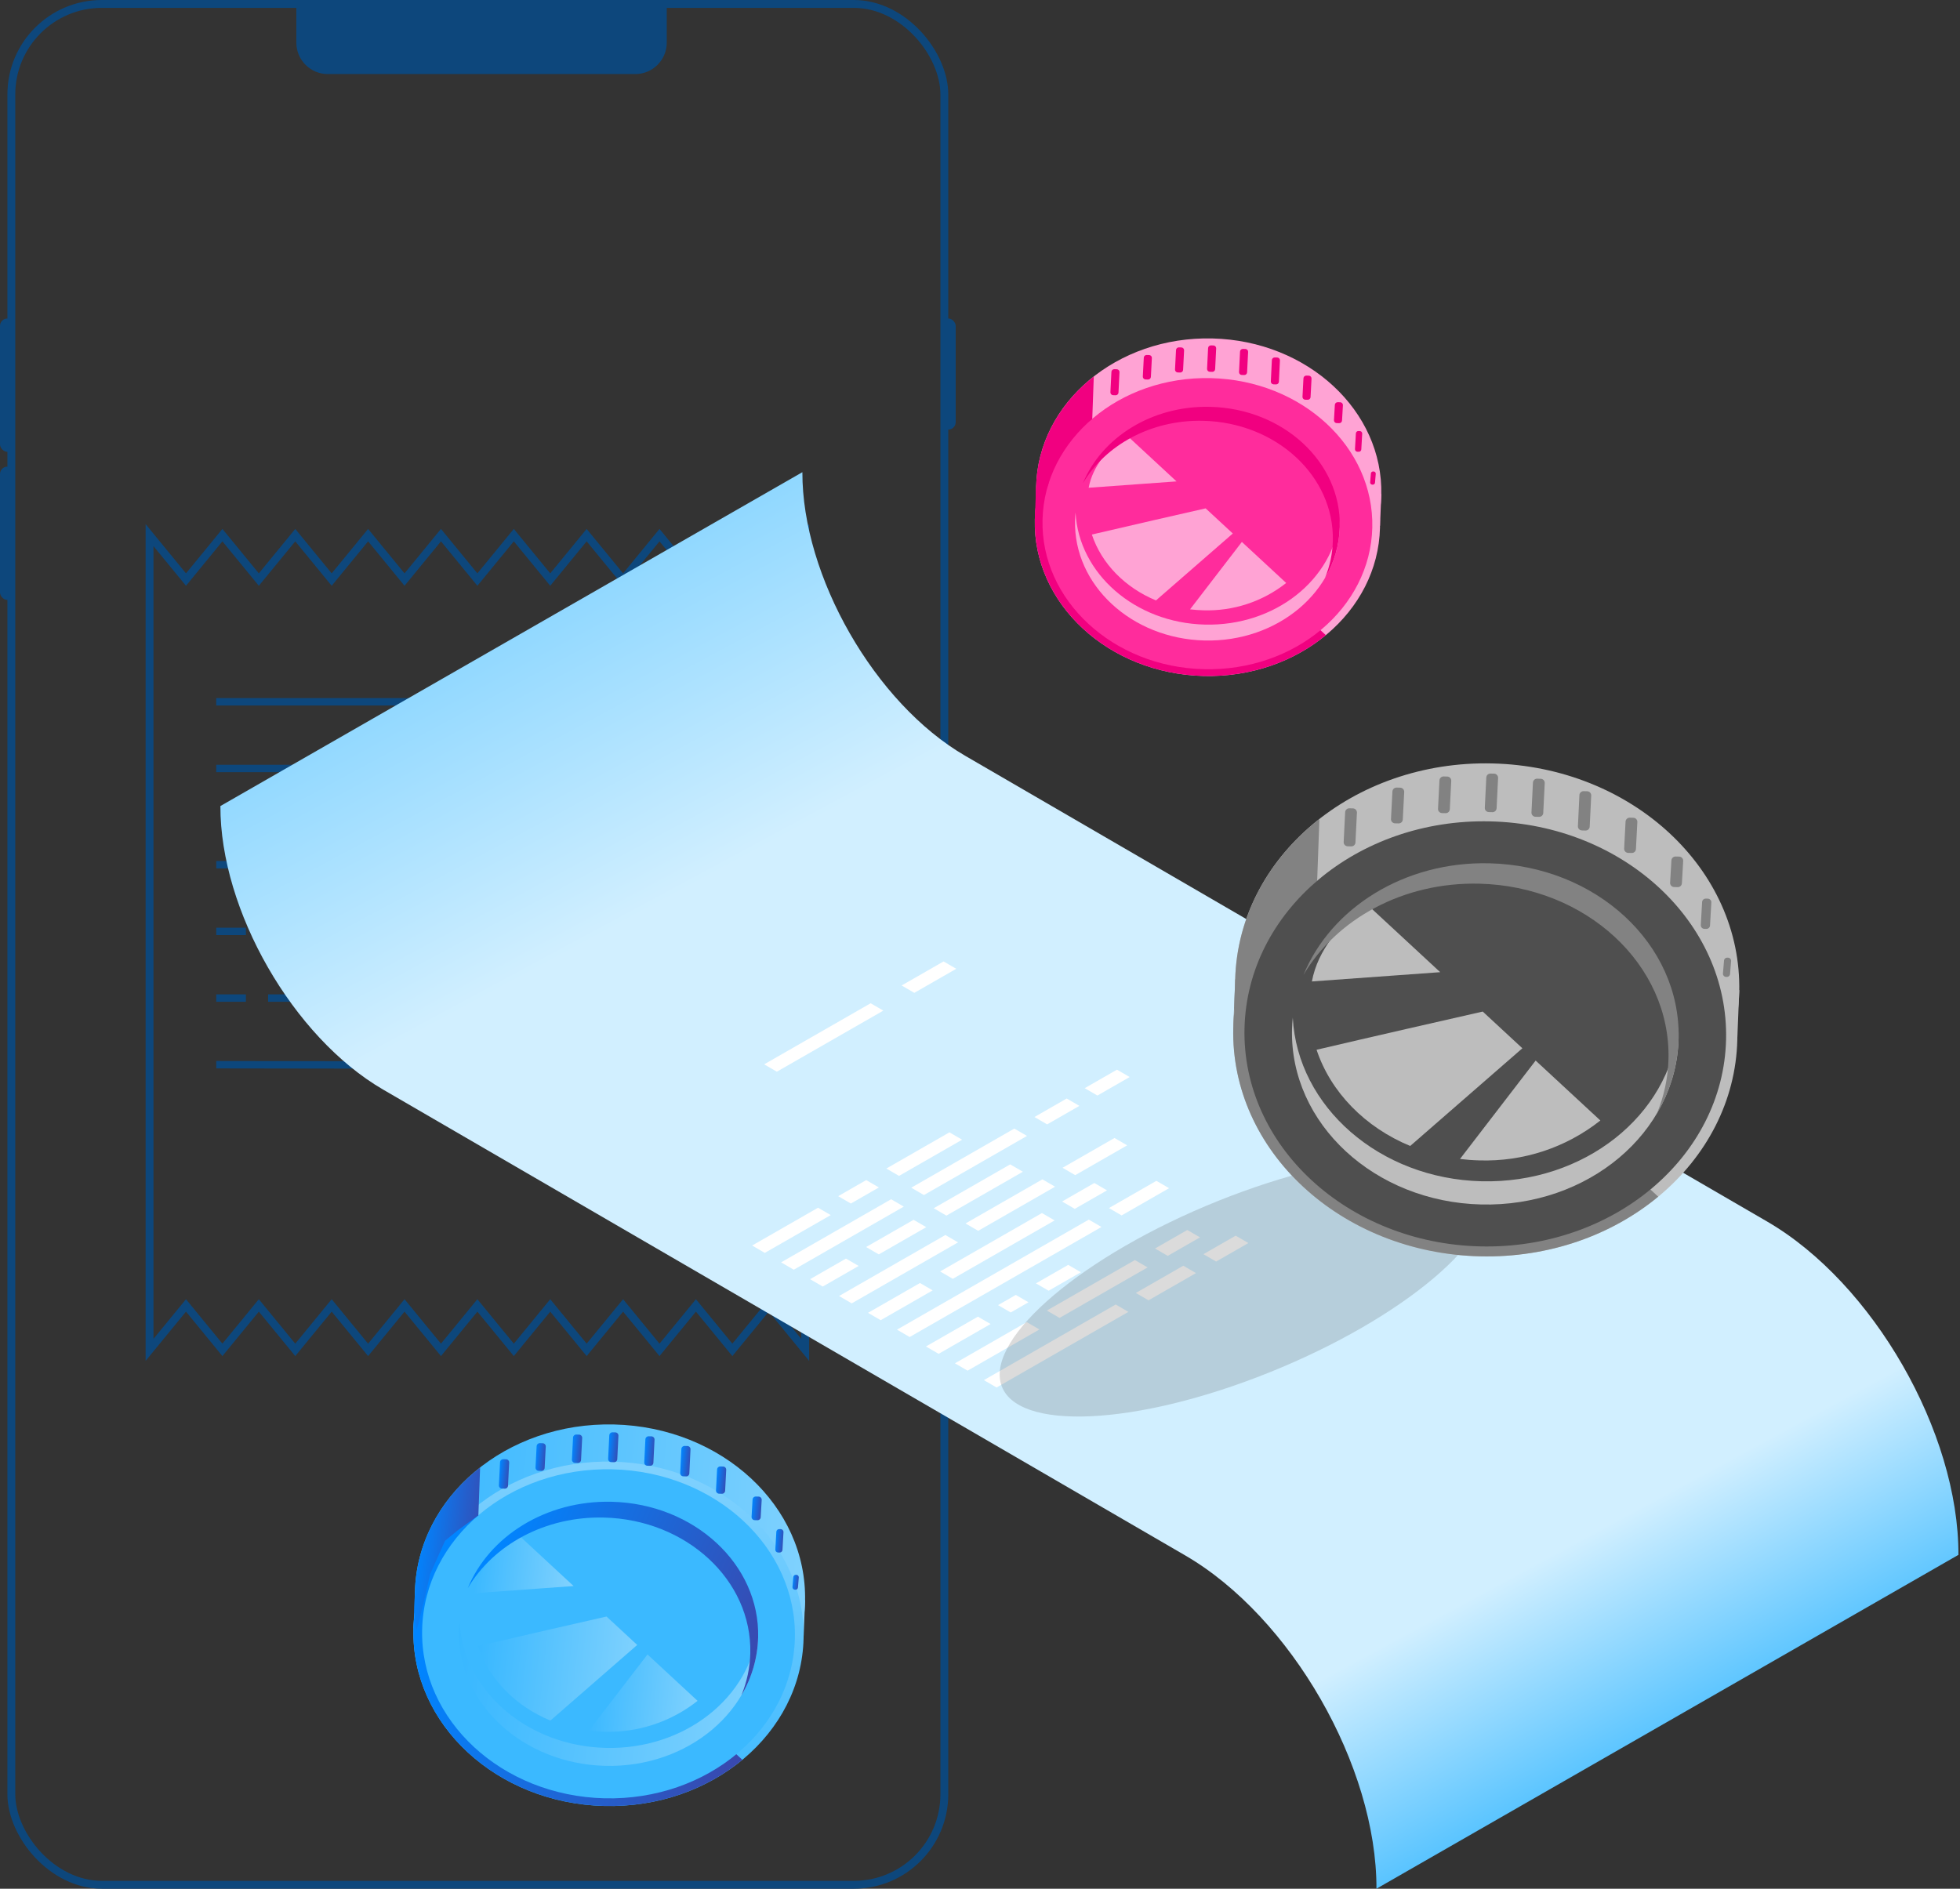<svg width="249" height="240" viewBox="0 0 249 240" fill="none" xmlns="http://www.w3.org/2000/svg">
<rect x="0" y="0" width="249" height="240" fill="#333333" stroke="none"/>
<rect x="1.441" y="0.5" width="118.529" height="239" rx="11.5" stroke="#0D477C"/>
<path d="M37.647 0H84.706V5.412C84.706 7.621 82.915 9.412 80.706 9.412H41.647C39.438 9.412 37.647 7.621 37.647 5.412V0Z" fill="#0D477C"/>
<rect y="59.294" width="1.882" height="16.941" rx="0.941" fill="#0D477C"/>
<rect y="40.471" width="1.882" height="16.941" rx="0.941" fill="#0D477C"/>
<rect x="119.529" y="40.471" width="1.882" height="14.118" rx="0.941" fill="#0D477C"/>
<rect x="72.471" y="3.764" width="1.882" height="1.882" rx="0.941" fill="#0D477C"/>
<rect x="48" y="3.765" width="22.588" height="1.882" rx="0.941" fill="#0D477C"/>
<rect x="27.467" y="88.708" width="28.235" height="0.941" fill="#0D477C"/>
<rect x="27.467" y="97.18" width="15.059" height="0.941" fill="#0D477C"/>
<rect x="78.292" y="149.03" width="15.059" height="0.941" fill="#0D477C"/>
<rect x="27.477" y="109.411" width="11.294" height="0.941" fill="#0D477C"/>
<rect x="40.645" y="109.411" width="6.588" height="0.941" fill="#0D477C"/>
<rect x="49.117" y="109.411" width="38.588" height="0.941" fill="#0D477C"/>
<rect x="89.586" y="109.411" width="3.765" height="0.941" fill="#0D477C"/>
<rect x="27.472" y="134.821" width="57.714" height="0.941" transform="rotate(0.086 27.472 134.821)" fill="#0D477C"/>
<rect x="89.591" y="134.831" width="3.765" height="0.941" fill="#0D477C"/>
<rect x="27.472" y="117.883" width="3.765" height="0.941" fill="#0D477C"/>
<rect x="34.059" y="117.883" width="13.177" height="0.941" fill="#0D477C"/>
<rect x="49.117" y="117.883" width="7.529" height="0.941" fill="#0D477C"/>
<rect x="59.469" y="117.883" width="33.882" height="0.941" fill="#0D477C"/>
<rect x="27.472" y="126.354" width="3.765" height="0.941" fill="#0D477C"/>
<rect x="34.059" y="126.354" width="17.882" height="0.941" fill="#0D477C"/>
<path d="M23.628 73.647L19 68V171.529L23.628 165.882L28.255 171.529L32.882 165.882L37.51 171.529L42.137 165.882L46.765 171.529L51.392 165.882L56.02 171.529L60.647 165.882L65.275 171.529L69.902 165.882L74.529 171.529L79.157 165.882L83.784 171.529L88.412 165.882L93.039 171.529L97.667 165.882L102.294 171.529V68L97.667 73.647L93.039 68L88.412 73.647L83.784 68L79.157 73.647L74.529 68L69.902 73.647L65.275 68L60.647 73.647L56.02 68L51.392 73.647L46.765 68L42.137 73.647L37.51 68L32.882 73.647L28.255 68L23.628 73.647Z" stroke="#0D477C"/>
<path d="M28 102.424L101.935 60V60C101.899 73.247 111.156 89.38 122.61 96.033L224.498 155.221C237.962 163.042 248.843 182.005 248.801 197.576L174.867 240C174.908 224.429 164.027 205.466 150.564 197.645L48.676 138.457C37.222 131.803 27.965 115.671 28 102.424Z" fill="url(#paint0_linear)"/>
<g style="mix-blend-mode:overlay">
<path d="M141.74 165.764L124.994 175.373L126.604 176.309L143.351 166.7L141.74 165.764Z" fill="white"/>
<path d="M150.327 160.836L144.298 164.296L145.909 165.232L151.938 161.772L150.327 160.836Z" fill="white"/>
<path d="M156.983 157.017L152.886 159.368L154.497 160.304L158.594 157.953L156.983 157.017Z" fill="white"/>
<path d="M130.438 167.999L121.313 173.235L122.924 174.171L132.049 168.935L130.438 167.999Z" fill="white"/>
<path d="M144.178 160.115L132.996 166.532L134.607 167.467L145.789 161.051L144.178 160.115Z" fill="white"/>
<path d="M150.834 156.296L146.736 158.647L148.348 159.583L152.445 157.232L150.834 156.296Z" fill="white"/>
<path d="M124.235 167.309L117.633 171.097L119.244 172.033L125.846 168.244L124.235 167.309Z" fill="white"/>
<path d="M129.049 164.546L126.792 165.841L128.403 166.777L130.659 165.482L129.049 164.546Z" fill="white"/>
<path d="M135.705 160.727L131.608 163.078L133.219 164.014L137.316 161.663L135.705 160.727Z" fill="white"/>
<path d="M138.321 154.977L113.953 168.96L115.564 169.895L139.932 155.913L138.321 154.977Z" fill="white"/>
<path d="M146.909 150.049L140.879 153.509L142.49 154.445L148.52 150.985L146.909 150.049Z" fill="white"/>
<path d="M116.874 163.033L110.272 166.822L111.884 167.757L118.486 163.969L116.874 163.033Z" fill="white"/>
<path d="M132.368 154.143L119.433 161.565L121.044 162.501L133.979 155.079L132.368 154.143Z" fill="white"/>
<path d="M139.024 150.324L134.927 152.675L136.538 153.611L140.635 151.26L139.024 150.324Z" fill="white"/>
<path d="M120.1 156.933L106.592 164.684L108.203 165.62L121.711 157.869L120.1 156.933Z" fill="white"/>
<path d="M132.427 149.86L122.659 155.465L124.27 156.401L134.038 150.795L132.427 149.86Z" fill="white"/>
<path d="M141.588 144.603L134.986 148.391L136.597 149.327L143.199 145.539L141.588 144.603Z" fill="white"/>
<path d="M107.474 159.928L102.912 162.546L104.523 163.482L109.085 160.864L107.474 159.928Z" fill="white"/>
<path d="M116.062 155L110.032 158.46L111.644 159.396L117.673 155.936L116.062 155Z" fill="white"/>
<path d="M128.335 147.958L118.62 153.532L120.231 154.468L129.946 148.893L128.335 147.958Z" fill="white"/>
<path d="M113.207 152.389L99.232 160.408L100.843 161.344L114.818 153.324L113.207 152.389Z" fill="white"/>
<path d="M128.859 143.408L115.765 150.921L117.376 151.857L130.47 144.343L128.859 143.408Z" fill="white"/>
<path d="M135.515 139.588L131.418 141.939L133.029 142.875L137.126 140.524L135.515 139.588Z" fill="white"/>
<path d="M141.902 135.923L137.805 138.274L139.416 139.21L143.513 136.859L141.902 135.923Z" fill="white"/>
<path d="M103.925 153.465L95.552 158.27L97.162 159.206L105.536 154.401L103.925 153.465Z" fill="white"/>
<path d="M110.043 149.954L106.483 151.997L108.094 152.933L111.654 150.89L110.043 149.954Z" fill="white"/>
<path d="M120.618 143.887L112.602 148.486L114.213 149.422L122.229 144.823L120.618 143.887Z" fill="white"/>
<path d="M110.607 127.484L97.081 135.245L98.692 136.181L112.219 128.42L110.607 127.484Z" fill="white"/>
<path d="M119.871 122.169L114.543 125.226L116.154 126.162L121.482 123.105L119.871 122.169Z" fill="white"/>
</g>
<path opacity="0.2" d="M188.82 151.092C190.648 157.098 178.33 167.523 161.308 174.376C144.287 181.229 129.007 181.915 127.18 175.908C125.352 169.902 137.67 159.477 154.692 152.624C171.713 145.771 186.993 145.085 188.82 151.092Z" fill="#4F4F4F"/>
<path d="M52.525 207.015L52.712 202.293L53.81 199.527L54.507 201.816L52.525 207.015Z" fill="url(#paint1_linear)"/>
<path d="M102.095 207.917L102.28 203.282C102.28 203.282 98.361 207.193 98.359 207.288C98.356 207.384 102.095 207.917 102.095 207.917Z" fill="url(#paint2_linear)"/>
<path d="M76.969 221.662C63.282 221.334 52.422 214.376 52.711 202.293C53 190.21 64.33 180.68 78.017 181.008C91.704 181.336 102.565 191.397 102.275 203.48C101.986 215.563 90.656 221.99 76.969 221.662Z" fill="url(#paint3_linear)"/>
<path d="M102.088 208.203C102.378 196.12 91.517 186.059 77.831 185.731C64.144 185.403 52.814 194.932 52.524 207.015C52.235 219.098 63.095 229.159 76.782 229.487C90.469 229.815 101.799 220.286 102.088 208.203Z" fill="url(#paint4_linear)"/>
<path d="M60.009 191.846C55.514 195.689 52.666 201.039 52.523 207.015C52.234 219.098 63.095 229.159 76.781 229.487C83.552 229.649 89.743 227.397 94.309 223.619L60.009 191.846Z" fill="url(#paint5_linear)"/>
<path d="M100.982 208.176C101.258 196.632 90.882 187.02 77.806 186.707C64.73 186.394 53.905 195.498 53.629 207.042C53.352 218.586 63.729 228.198 76.805 228.511C89.881 228.824 100.706 219.72 100.982 208.176Z" fill="#3BB9FF"/>
<path d="M96.313 208.064C96.535 198.797 88.206 191.08 77.708 190.829C67.211 190.578 58.521 197.886 58.299 207.153C58.077 216.421 66.407 224.137 76.904 224.389C87.402 224.64 96.091 217.331 96.313 208.064Z" fill="#3BB9FF"/>
<path d="M96.313 208.064C96.323 207.68 96.312 207.3 96.292 206.921C95.417 215.64 87.021 222.347 76.959 222.106C66.897 221.865 58.831 214.763 58.375 206.013C58.337 206.39 58.308 206.77 58.299 207.154C58.077 216.421 66.407 224.137 76.904 224.388C87.402 224.64 96.091 217.331 96.313 208.064Z" fill="url(#paint6_linear)"/>
<path d="M80.953 209.024L77.054 205.412C73.3 206.264 66.303 207.858 60.714 209.171C62.104 213.353 65.492 216.802 69.921 218.634L80.953 209.024Z" fill="url(#paint7_linear)"/>
<path d="M74.817 219.912C75.437 219.988 76.067 220.037 76.706 220.052C81.017 220.195 85.239 218.804 88.62 216.127L82.257 210.232L74.817 219.912Z" fill="url(#paint8_linear)"/>
<path d="M72.872 201.539L65.528 194.736C63.058 196.894 60.85 199.272 60.254 202.451L72.872 201.539Z" fill="url(#paint9_linear)"/>
<path d="M76.714 192.836C87.211 193.087 95.541 200.804 95.319 210.071C95.274 211.906 94.891 213.718 94.191 215.415C95.517 213.187 96.248 210.656 96.314 208.064C96.535 198.797 88.206 191.081 77.708 190.83C69.338 190.629 62.123 195.237 59.427 201.81C62.657 196.327 69.224 192.657 76.714 192.836Z" fill="url(#paint10_linear)"/>
<path d="M52.712 202.293C52.669 204.091 52.501 205.392 52.924 207.074C53.47 205.303 54.654 200 54.654 200L56.541 195.786L58.113 194.491L60.773 192.552L60.993 186.474C56.041 190.352 52.863 195.971 52.712 202.293Z" fill="url(#paint11_linear)"/>
<path d="M100.675 201.673L100.779 200.428C100.779 200.344 100.811 200.264 100.869 200.205C100.928 200.146 101.007 200.112 101.09 200.112L101.184 200.114C101.267 200.118 101.344 200.156 101.4 200.218C101.455 200.28 101.484 200.361 101.479 200.444L101.375 201.69C101.376 201.773 101.343 201.853 101.285 201.912C101.227 201.971 101.147 202.005 101.064 202.006L100.971 202.003C100.888 201.999 100.81 201.961 100.754 201.899C100.699 201.837 100.67 201.756 100.675 201.673Z" fill="url(#paint12_linear)"/>
<path d="M98.498 196.901L98.626 194.663C98.625 194.568 98.662 194.477 98.728 194.409C98.795 194.342 98.885 194.304 98.98 194.303L99.197 194.308C99.292 194.313 99.38 194.356 99.443 194.427C99.507 194.497 99.539 194.59 99.534 194.684L99.406 196.923C99.407 197.018 99.37 197.109 99.303 197.176C99.237 197.244 99.146 197.282 99.052 197.283L98.834 197.278C98.74 197.272 98.651 197.23 98.588 197.159C98.525 197.088 98.493 196.996 98.498 196.901Z" fill="url(#paint13_linear)"/>
<path d="M95.48 192.74L95.606 190.57C95.605 190.463 95.647 190.36 95.722 190.284C95.797 190.207 95.9 190.164 96.007 190.163L96.386 190.172C96.493 190.178 96.593 190.226 96.664 190.306C96.736 190.386 96.772 190.491 96.766 190.598L96.64 192.768C96.641 192.875 96.599 192.978 96.524 193.054C96.449 193.13 96.347 193.174 96.24 193.175L95.86 193.166C95.754 193.16 95.653 193.111 95.582 193.032C95.511 192.952 95.474 192.847 95.48 192.74Z" fill="url(#paint14_linear)"/>
<path d="M90.96 189.38L91.098 186.75C91.097 186.643 91.139 186.54 91.214 186.464C91.289 186.387 91.391 186.344 91.498 186.343L91.877 186.352C91.984 186.358 92.084 186.406 92.156 186.486C92.227 186.566 92.264 186.671 92.258 186.778L92.121 189.408C92.121 189.515 92.08 189.618 92.004 189.694C91.929 189.77 91.827 189.814 91.72 189.815L91.341 189.805C91.234 189.799 91.134 189.751 91.063 189.671C90.991 189.592 90.954 189.487 90.96 189.38Z" fill="url(#paint15_linear)"/>
<path d="M86.414 187.173L86.56 184.143C86.56 184.036 86.602 183.933 86.677 183.857C86.752 183.781 86.854 183.737 86.961 183.736L87.34 183.745C87.447 183.751 87.547 183.8 87.618 183.879C87.69 183.959 87.727 184.064 87.721 184.171L87.574 187.201C87.575 187.308 87.533 187.411 87.458 187.487C87.383 187.564 87.281 187.607 87.174 187.608L86.794 187.599C86.687 187.593 86.587 187.545 86.516 187.465C86.445 187.385 86.408 187.28 86.414 187.173Z" fill="url(#paint16_linear)"/>
<path d="M81.846 185.827L81.99 182.915C81.99 182.808 82.031 182.705 82.106 182.629C82.182 182.552 82.284 182.509 82.391 182.508L82.77 182.517C82.877 182.523 82.977 182.571 83.049 182.651C83.12 182.731 83.157 182.836 83.151 182.943L83.007 185.855C83.007 185.962 82.966 186.065 82.891 186.141C82.816 186.217 82.713 186.26 82.606 186.261L82.227 186.252C82.12 186.246 82.02 186.198 81.949 186.118C81.877 186.038 81.841 185.934 81.846 185.827Z" fill="url(#paint17_linear)"/>
<path d="M77.258 185.368L77.403 182.411C77.402 182.304 77.444 182.201 77.519 182.125C77.594 182.049 77.697 182.005 77.803 182.004L78.183 182.013C78.29 182.02 78.39 182.068 78.461 182.148C78.532 182.227 78.569 182.332 78.563 182.439L78.418 185.396C78.419 185.503 78.377 185.605 78.302 185.682C78.227 185.758 78.125 185.801 78.018 185.802L77.638 185.793C77.532 185.787 77.431 185.739 77.36 185.659C77.289 185.579 77.252 185.475 77.258 185.368Z" fill="url(#paint18_linear)"/>
<path d="M72.657 185.466L72.797 182.695C72.797 182.588 72.838 182.485 72.913 182.409C72.989 182.332 73.091 182.289 73.198 182.288L73.577 182.297C73.684 182.303 73.784 182.351 73.856 182.431C73.927 182.511 73.964 182.616 73.958 182.723L73.817 185.493C73.818 185.6 73.776 185.703 73.701 185.78C73.626 185.856 73.524 185.899 73.417 185.9L73.037 185.891C72.93 185.885 72.83 185.837 72.759 185.757C72.688 185.677 72.651 185.572 72.657 185.466Z" fill="url(#paint19_linear)"/>
<path d="M68.033 186.473L68.171 183.79C68.171 183.683 68.212 183.58 68.287 183.504C68.362 183.427 68.465 183.384 68.572 183.383L68.951 183.392C69.058 183.398 69.158 183.446 69.229 183.526C69.301 183.606 69.338 183.711 69.332 183.818L69.193 186.501C69.194 186.608 69.152 186.71 69.077 186.787C69.002 186.863 68.9 186.906 68.793 186.907L68.413 186.898C68.306 186.892 68.206 186.844 68.135 186.764C68.064 186.684 68.027 186.58 68.033 186.473Z" fill="url(#paint20_linear)"/>
<path d="M63.379 188.731L63.523 185.827C63.522 185.72 63.564 185.617 63.639 185.541C63.714 185.465 63.817 185.421 63.924 185.42L64.303 185.429C64.41 185.436 64.51 185.484 64.581 185.564C64.653 185.643 64.689 185.748 64.683 185.855L64.54 188.759C64.54 188.866 64.499 188.969 64.424 189.045C64.349 189.122 64.246 189.165 64.139 189.166L63.76 189.157C63.653 189.151 63.553 189.103 63.482 189.023C63.41 188.943 63.373 188.838 63.379 188.731Z" fill="url(#paint21_linear)"/>
<path d="M156.677 130.61L156.92 124.509L158.338 120.936L159.239 123.893L156.677 130.61Z" fill="#828282"/>
<path d="M220.718 131.775L220.957 125.787C220.957 125.787 215.894 130.84 215.891 130.962C215.888 131.085 220.718 131.775 220.718 131.775Z" fill="#BDBDBD"/>
<path d="M188.259 149.532C170.576 149.109 156.545 140.119 156.919 124.509C157.293 108.898 171.93 96.587 189.612 97.011C207.295 97.434 221.326 110.432 220.952 126.042C220.578 141.652 205.941 149.956 188.259 149.532Z" fill="#BDBDBD"/>
<path d="M220.71 132.144C221.084 116.534 207.053 103.536 189.371 103.112C171.689 102.688 157.051 114.999 156.677 130.61C156.303 146.22 170.334 159.218 188.017 159.641C205.699 160.065 220.336 147.754 220.71 132.144Z" fill="#BDBDBD"/>
<path d="M166.347 111.012C160.54 115.977 156.861 122.888 156.676 130.61C156.302 146.22 170.333 159.218 188.016 159.641C196.762 159.851 204.761 156.941 210.659 152.06L166.347 111.012Z" fill="#828282"/>
<path d="M219.281 132.109C219.638 117.195 206.232 104.777 189.339 104.373C172.445 103.968 158.461 115.731 158.104 130.644C157.747 145.558 171.153 157.976 188.046 158.38C204.939 158.785 218.924 147.023 219.281 132.109Z" fill="#4F4F4F"/>
<path d="M213.249 131.965C213.536 119.992 202.774 110.023 189.213 109.698C175.651 109.373 164.424 118.816 164.138 130.788C163.851 142.761 174.612 152.73 188.174 153.054C201.736 153.379 212.962 143.937 213.249 131.965Z" fill="#4F4F4F"/>
<path d="M213.249 131.964C213.261 131.468 213.247 130.977 213.222 130.488C212.092 141.752 201.245 150.416 188.245 150.105C175.246 149.794 164.826 140.62 164.236 129.315C164.188 129.802 164.15 130.292 164.138 130.788C163.851 142.761 174.613 152.73 188.175 153.054C201.736 153.379 212.963 143.937 213.249 131.964Z" fill="#BDBDBD"/>
<path d="M193.404 133.204L188.368 128.539C183.518 129.639 174.479 131.699 167.258 133.394C169.053 138.797 173.431 143.253 179.152 145.62L193.404 133.204Z" fill="#BDBDBD"/>
<path d="M185.478 147.272C186.279 147.369 187.092 147.432 187.918 147.452C193.487 147.636 198.941 145.84 203.311 142.381L195.089 134.765L185.478 147.272Z" fill="#BDBDBD"/>
<path d="M182.965 123.535L173.477 114.746C170.287 117.534 167.434 120.606 166.664 124.713L182.965 123.535Z" fill="#BDBDBD"/>
<path d="M187.928 112.291C201.49 112.616 212.252 122.585 211.965 134.557C211.906 136.928 211.412 139.268 210.508 141.461C212.22 138.583 213.164 135.313 213.25 131.965C213.536 119.992 202.775 110.024 189.213 109.699C178.4 109.44 169.078 115.394 165.595 123.885C169.769 116.802 178.252 112.059 187.928 112.291Z" fill="#828282"/>
<path d="M156.919 124.509C156.864 126.831 156.647 128.512 157.194 130.686C157.899 128.397 159.429 121.546 159.429 121.546L161.867 116.102L163.897 114.429L167.334 111.924L167.618 104.072C161.22 109.082 157.115 116.341 156.919 124.509Z" fill="#828282"/>
<path d="M218.884 123.708L219.018 122.099C219.018 121.991 219.06 121.888 219.135 121.812C219.21 121.735 219.313 121.691 219.42 121.691L219.541 121.693C219.648 121.699 219.749 121.748 219.82 121.828C219.892 121.908 219.929 122.013 219.923 122.12L219.789 123.729C219.789 123.837 219.747 123.94 219.672 124.016C219.597 124.093 219.494 124.137 219.387 124.137L219.266 124.135C219.159 124.129 219.058 124.08 218.987 124C218.915 123.92 218.878 123.815 218.884 123.708Z" fill="#828282"/>
<path d="M216.071 117.543L216.236 114.651C216.236 114.529 216.283 114.411 216.369 114.324C216.455 114.237 216.572 114.187 216.694 114.186L216.975 114.193C217.097 114.2 217.211 114.255 217.293 114.346C217.375 114.437 217.417 114.557 217.41 114.679L217.245 117.571C217.246 117.693 217.198 117.811 217.112 117.898C217.026 117.985 216.909 118.035 216.787 118.036L216.506 118.029C216.384 118.022 216.27 117.967 216.188 117.876C216.107 117.785 216.064 117.665 216.071 117.543Z" fill="#828282"/>
<path d="M212.172 112.167L212.335 109.364C212.334 109.225 212.388 109.092 212.485 108.994C212.582 108.895 212.714 108.839 212.853 108.838L213.343 108.85C213.481 108.858 213.61 108.92 213.702 109.023C213.794 109.126 213.842 109.261 213.834 109.399L213.671 112.203C213.672 112.341 213.618 112.474 213.521 112.573C213.424 112.672 213.292 112.728 213.154 112.729L212.664 112.717C212.526 112.709 212.396 112.647 212.304 112.544C212.212 112.441 212.165 112.305 212.172 112.167Z" fill="#828282"/>
<path d="M206.333 107.826L206.511 104.429C206.51 104.29 206.564 104.157 206.661 104.059C206.758 103.96 206.89 103.904 207.028 103.903L207.518 103.915C207.656 103.922 207.785 103.985 207.878 104.088C207.97 104.191 208.017 104.326 208.01 104.464L207.832 107.862C207.833 108 207.779 108.133 207.682 108.232C207.585 108.33 207.453 108.386 207.315 108.388L206.825 108.376C206.687 108.368 206.558 108.306 206.465 108.203C206.373 108.1 206.326 107.964 206.333 107.826Z" fill="#828282"/>
<path d="M200.46 104.976L200.649 101.061C200.648 100.922 200.702 100.789 200.799 100.691C200.896 100.592 201.029 100.536 201.167 100.535L201.657 100.547C201.795 100.555 201.924 100.617 202.016 100.72C202.109 100.823 202.156 100.958 202.149 101.096L201.959 105.011C201.96 105.15 201.906 105.283 201.809 105.381C201.712 105.48 201.58 105.536 201.441 105.537L200.951 105.525C200.813 105.517 200.684 105.455 200.592 105.352C200.5 105.249 200.452 105.114 200.46 104.976Z" fill="#828282"/>
<path d="M194.559 103.236L194.745 99.474C194.744 99.336 194.798 99.203 194.895 99.104C194.992 99.006 195.124 98.95 195.262 98.948L195.752 98.96C195.891 98.968 196.02 99.03 196.112 99.133C196.204 99.236 196.252 99.372 196.244 99.51L196.058 103.272C196.059 103.41 196.005 103.543 195.908 103.641C195.811 103.74 195.679 103.796 195.541 103.797L195.051 103.786C194.913 103.778 194.783 103.715 194.691 103.612C194.599 103.509 194.551 103.374 194.559 103.236Z" fill="#828282"/>
<path d="M188.631 102.643L188.819 98.823C188.818 98.685 188.872 98.552 188.969 98.453C189.066 98.355 189.198 98.299 189.336 98.298L189.826 98.309C189.964 98.317 190.093 98.379 190.186 98.483C190.278 98.586 190.325 98.721 190.318 98.859L190.13 102.679C190.131 102.817 190.077 102.95 189.98 103.048C189.883 103.147 189.751 103.203 189.613 103.204L189.123 103.192C188.985 103.185 188.855 103.122 188.763 103.019C188.671 102.916 188.624 102.781 188.631 102.643Z" fill="#828282"/>
<path d="M182.687 102.769L182.869 99.19C182.868 99.051 182.922 98.918 183.019 98.82C183.116 98.721 183.248 98.665 183.386 98.664L183.876 98.676C184.014 98.684 184.143 98.746 184.236 98.849C184.328 98.952 184.375 99.088 184.368 99.225L184.186 102.805C184.187 102.943 184.133 103.076 184.036 103.175C183.939 103.273 183.807 103.33 183.669 103.331L183.179 103.319C183.041 103.311 182.911 103.249 182.819 103.146C182.727 103.043 182.679 102.907 182.687 102.769Z" fill="#828282"/>
<path d="M176.713 104.07L176.892 100.604C176.891 100.466 176.945 100.333 177.042 100.234C177.139 100.136 177.271 100.08 177.409 100.079L177.899 100.09C178.037 100.098 178.167 100.16 178.259 100.264C178.351 100.367 178.399 100.502 178.391 100.64L178.212 104.106C178.213 104.244 178.159 104.377 178.062 104.476C177.965 104.575 177.833 104.631 177.695 104.632L177.205 104.62C177.067 104.612 176.937 104.55 176.845 104.447C176.753 104.344 176.705 104.208 176.713 104.07Z" fill="#828282"/>
<path d="M170.701 106.988L170.887 103.236C170.886 103.098 170.94 102.965 171.037 102.867C171.134 102.768 171.266 102.712 171.405 102.711L171.895 102.723C172.033 102.73 172.162 102.793 172.254 102.896C172.346 102.999 172.394 103.134 172.386 103.272L172.2 107.024C172.201 107.162 172.147 107.295 172.05 107.394C171.953 107.492 171.821 107.548 171.683 107.55L171.193 107.538C171.055 107.53 170.926 107.468 170.834 107.365C170.741 107.262 170.694 107.126 170.701 106.988Z" fill="#828282"/>
<path d="M175.321 66.814L175.485 62.714C175.485 62.714 172.018 66.174 172.016 66.258C172.014 66.342 175.321 66.814 175.321 66.814Z" fill="#FFA3D4"/>
<path d="M153.092 78.975C140.983 78.686 131.374 72.529 131.63 61.839C131.886 51.148 141.91 42.717 154.019 43.007C166.128 43.297 175.737 52.198 175.481 62.889C175.225 73.579 165.201 79.265 153.092 78.975Z" fill="#FFA3D4"/>
<path d="M175.315 67.067C175.571 56.377 165.962 47.476 153.853 47.186C141.744 46.896 131.72 55.327 131.464 66.017C131.208 76.707 140.817 85.609 152.926 85.898C165.035 86.188 175.059 77.757 175.315 67.067Z" fill="#FFA3D4"/>
<path d="M138.088 52.596C134.111 55.996 131.591 60.729 131.465 66.017C131.209 76.708 140.818 85.609 152.927 85.899C158.917 86.042 164.394 84.049 168.434 80.707L138.088 52.596Z" fill="#F10080"/>
<path d="M174.337 67.044C174.582 56.83 165.401 48.326 153.832 48.049C142.263 47.772 132.686 55.827 132.442 66.04C132.197 76.253 141.377 84.758 152.946 85.035C164.515 85.312 174.092 77.257 174.337 67.044Z" fill="#FF2C9C"/>
<path d="M170.206 66.945C170.402 58.745 163.033 51.919 153.745 51.696C144.458 51.474 136.77 57.94 136.573 66.139C136.377 74.338 143.747 81.165 153.034 81.388C162.322 81.61 170.01 75.144 170.206 66.945Z" fill="#FF2C9C"/>
<path d="M170.206 66.945C170.214 66.605 170.204 66.269 170.187 65.934C169.413 73.647 161.985 79.581 153.082 79.368C144.18 79.155 137.044 72.872 136.64 65.13C136.607 65.464 136.581 65.799 136.573 66.139C136.377 74.338 143.746 81.165 153.034 81.388C162.321 81.61 170.009 75.144 170.206 66.945Z" fill="#FFA3D4"/>
<path d="M156.616 67.793L153.167 64.598C149.846 65.352 143.655 66.762 138.71 67.924C139.939 71.624 142.938 74.675 146.855 76.296L156.616 67.793Z" fill="#FFA3D4"/>
<path d="M151.187 77.427C151.735 77.494 152.292 77.537 152.858 77.551C156.672 77.677 160.407 76.447 163.399 74.078L157.769 68.863L151.187 77.427Z" fill="#FFA3D4"/>
<path d="M149.468 61.172L142.97 55.153C140.785 57.062 138.832 59.166 138.304 61.979L149.468 61.172Z" fill="#FFA3D4"/>
<path d="M152.865 53.472C162.153 53.694 169.523 60.521 169.326 68.72C169.286 70.344 168.948 71.947 168.328 73.448C169.501 71.477 170.148 69.238 170.206 66.945C170.402 58.746 163.033 51.919 153.745 51.697C146.34 51.519 139.956 55.596 137.571 61.412C140.429 56.561 146.239 53.313 152.865 53.472Z" fill="#F10080"/>
<path d="M131.63 61.839C131.592 63.43 131.443 64.581 131.818 66.069C132.301 64.502 133.348 59.81 133.348 59.81L135.018 56.082L136.408 54.936L138.762 53.221L138.956 47.843C134.575 51.274 131.764 56.246 131.63 61.839Z" fill="#F10080"/>
<path d="M174.065 61.291L174.157 60.189C174.157 60.115 174.186 60.044 174.237 59.992C174.289 59.94 174.359 59.91 174.433 59.909L174.515 59.911C174.589 59.915 174.657 59.948 174.707 60.003C174.756 60.058 174.781 60.13 174.777 60.203L174.685 61.305C174.685 61.379 174.657 61.45 174.605 61.502C174.553 61.554 174.483 61.584 174.41 61.585L174.327 61.583C174.253 61.579 174.185 61.546 174.135 61.491C174.086 61.436 174.061 61.364 174.065 61.291Z" fill="#F10080"/>
<path d="M172.138 57.069L172.251 55.088C172.251 55.004 172.283 54.924 172.342 54.864C172.401 54.804 172.481 54.77 172.565 54.77L172.757 54.774C172.841 54.779 172.919 54.817 172.975 54.879C173.031 54.942 173.06 55.024 173.055 55.108L172.942 57.088C172.942 57.172 172.91 57.252 172.851 57.312C172.792 57.372 172.712 57.406 172.628 57.406L172.436 57.402C172.352 57.397 172.274 57.359 172.218 57.297C172.162 57.234 172.134 57.152 172.138 57.069Z" fill="#F10080"/>
<path d="M169.468 53.387L169.579 51.467C169.579 51.372 169.616 51.281 169.682 51.214C169.748 51.146 169.839 51.108 169.934 51.107L170.269 51.115C170.364 51.12 170.452 51.163 170.515 51.234C170.579 51.304 170.611 51.397 170.606 51.492L170.494 53.412C170.495 53.507 170.458 53.598 170.391 53.665C170.325 53.733 170.235 53.771 170.14 53.772L169.804 53.764C169.71 53.758 169.621 53.716 169.558 53.645C169.495 53.575 169.462 53.482 169.468 53.387Z" fill="#F10080"/>
<path d="M165.47 50.414L165.591 48.088C165.59 47.993 165.627 47.902 165.694 47.834C165.76 47.767 165.851 47.728 165.945 47.728L166.281 47.736C166.376 47.741 166.464 47.784 166.527 47.854C166.59 47.925 166.623 48.018 166.618 48.112L166.496 50.439C166.497 50.534 166.46 50.625 166.394 50.692C166.327 50.76 166.237 50.798 166.142 50.799L165.806 50.791C165.712 50.786 165.623 50.743 165.56 50.672C165.497 50.602 165.464 50.509 165.47 50.414Z" fill="#F10080"/>
<path d="M161.448 48.462L161.578 45.781C161.577 45.686 161.614 45.595 161.681 45.528C161.747 45.46 161.837 45.422 161.932 45.421L162.268 45.429C162.362 45.434 162.451 45.477 162.514 45.548C162.577 45.618 162.61 45.711 162.604 45.805L162.474 48.486C162.475 48.581 162.438 48.672 162.372 48.74C162.305 48.807 162.215 48.846 162.12 48.846L161.785 48.838C161.69 48.833 161.602 48.79 161.538 48.72C161.475 48.649 161.443 48.556 161.448 48.462Z" fill="#F10080"/>
<path d="M157.407 47.271L157.534 44.694C157.533 44.6 157.57 44.509 157.637 44.441C157.703 44.374 157.794 44.335 157.888 44.334L158.224 44.343C158.318 44.348 158.407 44.391 158.47 44.461C158.533 44.532 158.566 44.624 158.561 44.719L158.433 47.295C158.434 47.39 158.397 47.481 158.33 47.548C158.264 47.616 158.173 47.654 158.079 47.655L157.743 47.647C157.649 47.642 157.56 47.599 157.497 47.529C157.434 47.458 157.401 47.365 157.407 47.271Z" fill="#F10080"/>
<path d="M153.348 46.864L153.476 44.249C153.475 44.154 153.512 44.063 153.579 43.995C153.645 43.928 153.736 43.89 153.83 43.889L154.166 43.897C154.261 43.902 154.349 43.945 154.412 44.015C154.475 44.086 154.508 44.179 154.503 44.273L154.374 46.889C154.375 46.984 154.338 47.075 154.272 47.142C154.205 47.21 154.115 47.248 154.02 47.249L153.685 47.241C153.59 47.236 153.501 47.193 153.438 47.122C153.375 47.052 153.343 46.959 153.348 46.864Z" fill="#F10080"/>
<path d="M149.276 46.951L149.401 44.5C149.4 44.405 149.437 44.314 149.503 44.247C149.57 44.179 149.66 44.141 149.755 44.14L150.091 44.148C150.185 44.154 150.274 44.196 150.337 44.267C150.4 44.337 150.433 44.43 150.427 44.525L150.303 46.976C150.304 47.071 150.267 47.162 150.2 47.229C150.134 47.297 150.043 47.335 149.949 47.336L149.613 47.328C149.518 47.322 149.43 47.28 149.367 47.209C149.304 47.139 149.271 47.046 149.276 46.951Z" fill="#F10080"/>
<path d="M145.185 47.842L145.308 45.468C145.307 45.374 145.344 45.283 145.41 45.215C145.477 45.148 145.567 45.109 145.662 45.108L145.998 45.117C146.092 45.122 146.181 45.164 146.244 45.235C146.307 45.306 146.339 45.398 146.334 45.493L146.212 47.867C146.212 47.961 146.175 48.053 146.109 48.12C146.043 48.187 145.952 48.226 145.857 48.227L145.522 48.219C145.427 48.213 145.339 48.171 145.276 48.1C145.212 48.029 145.18 47.937 145.185 47.842Z" fill="#F10080"/>
<path d="M141.068 49.84L141.196 47.271C141.195 47.176 141.232 47.085 141.298 47.018C141.365 46.95 141.455 46.912 141.55 46.911L141.886 46.919C141.98 46.925 142.069 46.967 142.132 47.038C142.195 47.108 142.227 47.201 142.222 47.296L142.095 49.865C142.096 49.96 142.059 50.051 141.992 50.118C141.926 50.186 141.835 50.224 141.741 50.225L141.405 50.217C141.311 50.212 141.222 50.169 141.159 50.098C141.096 50.028 141.063 49.935 141.068 49.84Z" fill="#F10080"/>
<path d="M131.464 66.017L131.629 61.838L132.601 59.392L133.217 61.417L131.464 66.017Z" fill="#F10080"/>
<defs>
<linearGradient id="paint0_linear" x1="112.5" y1="53" x2="207.791" y2="229.9" gradientUnits="userSpaceOnUse">
<stop stop-color="#3BB9FF"/>
<stop stop-color="#828282"/>
<stop offset="0" stop-color="#8ED7FF"/>
<stop offset="0.203" stop-color="#D1EFFF"/>
<stop offset="0.402" stop-color="#D1EFFF"/>
<stop offset="0.647" stop-color="#D1EFFF"/>
<stop offset="0.833" stop-color="#D1EFFF"/>
<stop offset="1" stop-color="#3BB9FF"/>
</linearGradient>
<linearGradient id="paint1_linear" x1="52.971" y1="197.655" x2="55.509" y2="197.842" gradientUnits="userSpaceOnUse">
<stop stop-color="#0085FF"/>
<stop offset="1" stop-color="#453C9E"/>
</linearGradient>
<linearGradient id="paint2_linear" x1="102.662" y1="206.201" x2="96.632" y2="205.845" gradientUnits="userSpaceOnUse">
<stop stop-color="#87D4FE"/>
<stop offset="1" stop-color="#1BADFF"/>
</linearGradient>
<linearGradient id="paint3_linear" x1="107.116" y1="206.613" x2="31.156" y2="200.148" gradientUnits="userSpaceOnUse">
<stop stop-color="#87D4FE"/>
<stop offset="1" stop-color="#1BADFF"/>
</linearGradient>
<linearGradient id="paint4_linear" x1="84.362" y1="181.617" x2="78.603" y2="248.791" gradientUnits="userSpaceOnUse">
<stop stop-color="#87D4FE"/>
<stop offset="1" stop-color="#1BADFF"/>
</linearGradient>
<linearGradient id="paint5_linear" x1="61.921" y1="182.433" x2="111.064" y2="197.56" gradientUnits="userSpaceOnUse">
<stop stop-color="#0085FF"/>
<stop offset="1" stop-color="#453C9E"/>
</linearGradient>
<linearGradient id="paint6_linear" x1="100.025" y1="217.588" x2="42.545" y2="209.286" gradientUnits="userSpaceOnUse">
<stop stop-color="#87D4FE"/>
<stop offset="1" stop-color="#1BADFF"/>
</linearGradient>
<linearGradient id="paint7_linear" x1="82.927" y1="213.738" x2="52.045" y2="210.437" gradientUnits="userSpaceOnUse">
<stop stop-color="#87D4FE"/>
<stop offset="1" stop-color="#1BADFF"/>
</linearGradient>
<linearGradient id="paint8_linear" x1="89.967" y1="216.422" x2="68.867" y2="214.353" gradientUnits="userSpaceOnUse">
<stop stop-color="#87D4FE"/>
<stop offset="1" stop-color="#1BADFF"/>
</linearGradient>
<linearGradient id="paint9_linear" x1="74.103" y1="199.594" x2="54.88" y2="197.399" gradientUnits="userSpaceOnUse">
<stop stop-color="#87D4FE"/>
<stop offset="1" stop-color="#1BADFF"/>
</linearGradient>
<linearGradient id="paint10_linear" x1="67.728" y1="184.675" x2="108.212" y2="201.517" gradientUnits="userSpaceOnUse">
<stop stop-color="#0085FF"/>
<stop offset="1" stop-color="#453C9E"/>
</linearGradient>
<linearGradient id="paint11_linear" x1="54.522" y1="181.324" x2="65.137" y2="182.517" gradientUnits="userSpaceOnUse">
<stop stop-color="#0085FF"/>
<stop offset="1" stop-color="#453C9E"/>
</linearGradient>
<linearGradient id="paint12_linear" x1="100.856" y1="199.638" x2="101.878" y2="199.759" gradientUnits="userSpaceOnUse">
<stop stop-color="#0085FF"/>
<stop offset="1" stop-color="#453C9E"/>
</linearGradient>
<linearGradient id="paint13_linear" x1="98.731" y1="193.558" x2="100.054" y2="193.685" gradientUnits="userSpaceOnUse">
<stop stop-color="#0085FF"/>
<stop offset="1" stop-color="#453C9E"/>
</linearGradient>
<linearGradient id="paint14_linear" x1="95.769" y1="189.41" x2="97.404" y2="189.604" gradientUnits="userSpaceOnUse">
<stop stop-color="#0085FF"/>
<stop offset="1" stop-color="#453C9E"/>
</linearGradient>
<linearGradient id="paint15_linear" x1="91.252" y1="185.475" x2="92.906" y2="185.647" gradientUnits="userSpaceOnUse">
<stop stop-color="#0085FF"/>
<stop offset="1" stop-color="#453C9E"/>
</linearGradient>
<linearGradient id="paint16_linear" x1="86.707" y1="182.768" x2="88.377" y2="182.925" gradientUnits="userSpaceOnUse">
<stop stop-color="#0085FF"/>
<stop offset="1" stop-color="#453C9E"/>
</linearGradient>
<linearGradient id="paint17_linear" x1="82.14" y1="181.57" x2="83.805" y2="181.73" gradientUnits="userSpaceOnUse">
<stop stop-color="#0085FF"/>
<stop offset="1" stop-color="#453C9E"/>
</linearGradient>
<linearGradient id="paint18_linear" x1="77.551" y1="181.055" x2="79.218" y2="181.214" gradientUnits="userSpaceOnUse">
<stop stop-color="#0085FF"/>
<stop offset="1" stop-color="#453C9E"/>
</linearGradient>
<linearGradient id="paint19_linear" x1="72.949" y1="181.385" x2="74.609" y2="181.551" gradientUnits="userSpaceOnUse">
<stop stop-color="#0085FF"/>
<stop offset="1" stop-color="#453C9E"/>
</linearGradient>
<linearGradient id="paint20_linear" x1="68.325" y1="182.502" x2="69.981" y2="182.671" gradientUnits="userSpaceOnUse">
<stop stop-color="#0085FF"/>
<stop offset="1" stop-color="#453C9E"/>
</linearGradient>
<linearGradient id="paint21_linear" x1="63.672" y1="184.484" x2="65.337" y2="184.645" gradientUnits="userSpaceOnUse">
<stop stop-color="#0085FF"/>
<stop offset="1" stop-color="#453C9E"/>
</linearGradient>
</defs>
</svg>
